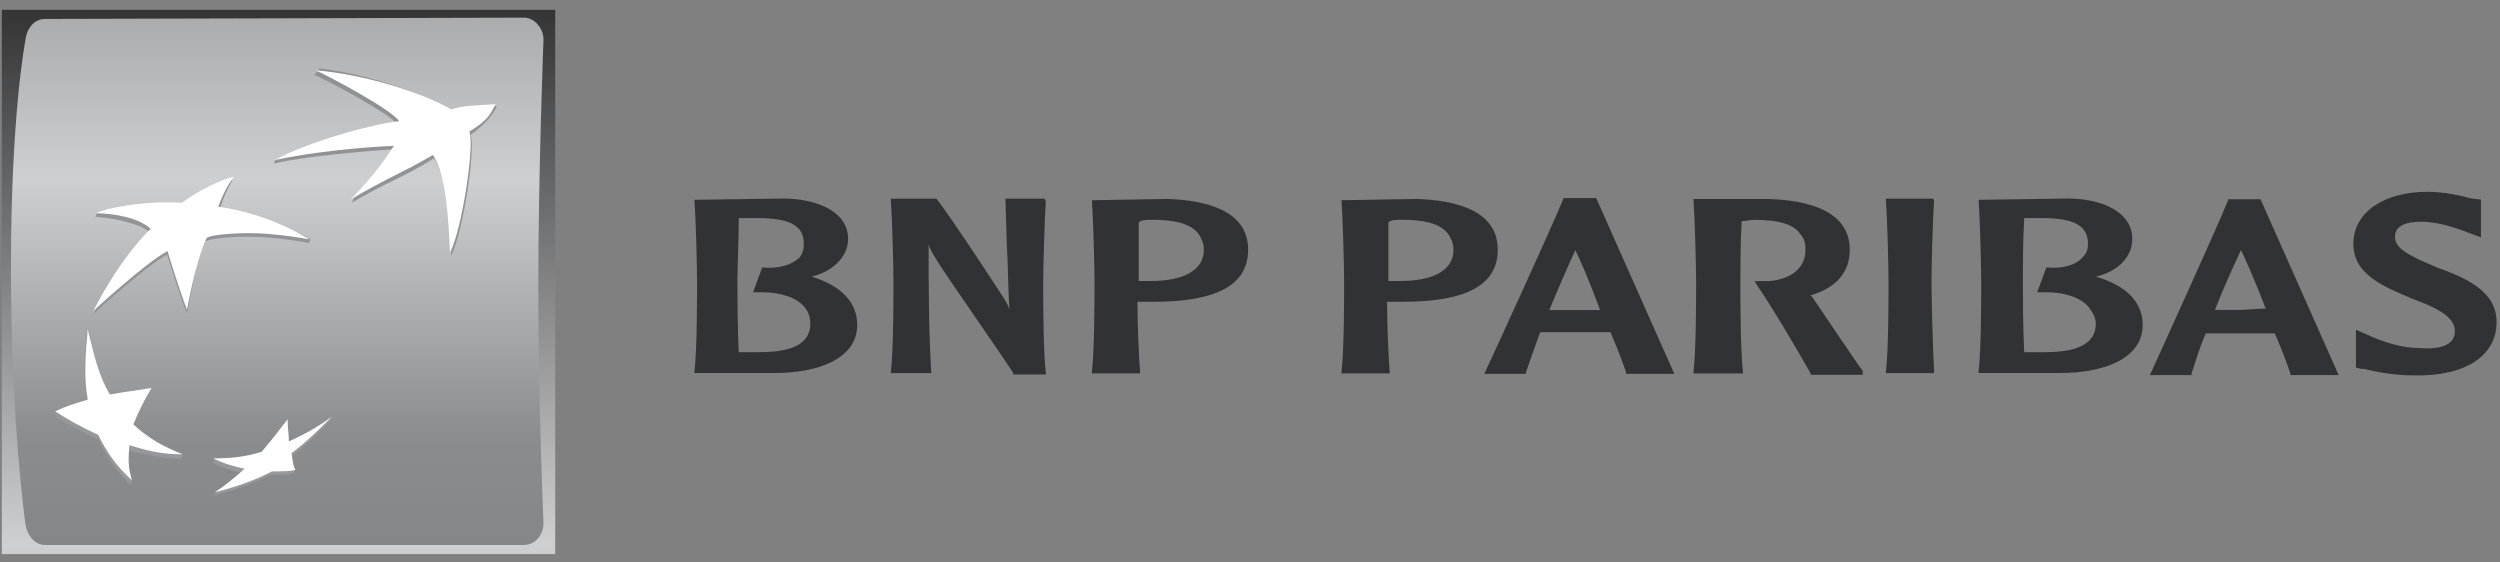 <svg width="240" height="54" viewBox="0 0 240 54" fill="none" xmlns="http://www.w3.org/2000/svg">
<rect x="0" y="0" width="240" height="54" fill="#808080" stroke="none"/>
<path d="M0.176 53.194H53.301V0.944H0.176V53.194Z" fill="url(#paint0_linear_2_1621)"/>
<path d="M4.301 1.819C3.301 1.819 2.551 2.694 2.426 3.944C2.426 3.944 1.051 10.944 1.051 25.694C1.051 40.569 2.426 50.194 2.426 50.194C2.551 51.319 3.301 52.319 4.301 52.319H50.301C51.301 52.319 52.176 51.444 52.176 50.194C52.176 50.194 51.676 38.819 51.676 27.694C51.676 16.569 52.176 3.819 52.176 3.819C52.176 2.694 51.301 1.694 50.301 1.694L4.301 1.819Z" fill="url(#paint1_linear_2_1621)"/>
<path d="M30.176 7.194C31.676 7.819 37.426 10.944 38.176 11.944C35.301 12.319 29.426 13.819 26.426 15.319L26.301 15.694C29.676 14.944 34.551 14.569 37.801 14.319C36.551 16.069 35.801 16.944 33.926 19.069L33.801 19.444C37.426 17.319 38.426 17.194 41.676 15.194C42.926 17.069 43.176 21.319 43.301 24.569C44.426 22.444 45.676 14.444 45.176 12.944C47.301 11.444 47.676 10.194 47.676 10.194C45.676 10.319 44.551 10.444 43.551 10.694C41.051 9.069 35.176 7.069 30.676 6.569L30.176 7.194Z" fill="url(#paint2_linear_2_1621)"/>
<path d="M8.301 32.069C8.051 34.694 7.926 36.694 8.301 38.819C7.176 39.069 6.301 39.194 5.426 39.569L5.301 39.944C6.676 40.819 7.801 41.444 9.426 42.194C10.301 43.944 11.176 45.194 12.551 46.569L12.676 46.194C12.426 45.194 12.051 44.319 12.176 43.194C13.926 43.694 15.426 43.944 17.426 44.069L17.551 43.694C15.801 43.069 14.051 42.444 12.676 41.194C13.176 39.944 13.676 38.944 14.426 37.819L14.551 37.444C13.051 37.694 11.676 38.194 10.426 38.444C9.426 36.694 9.051 34.194 8.551 31.819L8.301 32.069Z" fill="url(#paint3_linear_2_1621)"/>
<path d="M17.301 19.944C17.301 19.944 16.176 19.819 14.301 19.944C12.676 20.069 10.426 20.194 9.301 20.444L9.176 20.819C10.926 20.944 13.426 21.444 14.426 22.319C14.426 22.319 11.676 24.819 8.926 30.194C8.926 30.194 13.926 25.569 16.051 24.444C16.051 24.444 17.176 28.194 17.926 30.069L18.051 29.694C18.301 28.444 18.801 25.194 19.676 23.194C19.676 23.194 20.051 22.944 21.551 22.819C23.176 22.694 25.426 22.569 29.676 23.319L29.801 22.944C28.801 22.319 24.926 20.694 20.926 20.194H21.051C21.551 18.569 22.301 17.319 22.301 17.319C21.301 17.444 18.926 18.569 17.301 19.944Z" fill="url(#paint4_linear_2_1621)"/>
<path d="M27.551 42.819C27.551 42.069 27.426 41.444 27.426 40.694C26.551 41.819 25.801 42.819 24.926 43.819C23.926 44.069 22.801 44.069 21.676 44.069C21.301 44.069 20.926 44.069 20.551 44.069L20.426 44.444C21.426 44.944 22.301 45.194 23.426 45.444C22.551 46.194 21.551 46.819 20.676 47.319L20.426 47.569C22.051 47.194 24.301 46.444 25.926 45.569C26.801 45.569 27.551 45.569 28.176 45.444L28.301 45.069C28.176 44.694 27.801 44.444 27.801 43.944C29.301 42.819 30.426 41.694 31.676 40.444L31.801 40.069C30.551 40.819 29.051 42.069 27.551 42.819Z" fill="url(#paint5_linear_2_1621)"/>
<path d="M41.568 14.879C38.318 16.754 37.318 17.004 33.693 19.129C35.818 16.879 36.568 15.879 37.818 14.004C34.568 14.129 29.693 14.629 26.318 15.379C29.318 13.754 35.193 12.004 38.318 11.629C37.568 10.504 31.693 7.379 30.318 6.754C34.943 7.129 40.568 8.879 43.318 10.504C44.443 10.129 45.568 10.129 47.568 10.004C47.068 10.879 47.068 11.379 45.068 12.629C45.568 14.129 44.318 22.129 43.193 24.254C43.068 21.004 42.818 16.754 41.568 14.879Z" fill="white"/>
<path d="M17.549 43.619C15.674 42.869 14.299 42.119 12.799 40.744C13.299 39.494 13.799 38.494 14.549 37.244C13.049 37.494 11.924 37.619 10.549 37.869C9.424 35.994 9.049 34.119 8.424 31.619C8.174 34.244 8.049 36.244 8.424 38.369C7.174 38.744 6.299 38.994 5.299 39.494C6.674 40.369 7.799 40.994 9.424 41.744C10.299 43.494 11.174 44.744 12.674 46.119C12.299 44.994 12.299 43.994 12.424 42.744C14.049 43.244 15.549 43.619 17.549 43.619Z" fill="white"/>
<path d="M22.457 16.975C21.832 17.725 21.207 19.1 20.957 19.85C25.832 20.475 29.707 22.975 29.707 22.975C25.457 22.225 23.332 22.35 21.707 22.475C20.082 22.6 19.832 22.85 19.832 22.85C18.707 25.35 17.957 29.725 17.957 29.725C17.207 27.85 16.082 24.1 16.082 24.1C13.957 25.225 8.957 29.85 8.957 29.85C11.707 24.475 14.457 21.975 14.457 21.975C13.457 20.975 11.082 20.475 9.207 20.475C10.207 19.975 12.582 19.6 14.457 19.475C16.332 19.35 17.457 19.475 17.457 19.475C19.082 18.225 21.582 17.1 22.457 16.975Z" fill="white"/>
<path d="M27.609 40.253C26.734 41.378 25.984 42.378 25.109 43.378C23.484 43.878 22.109 44.003 20.484 44.003C21.484 44.503 22.359 44.753 23.484 45.003C22.484 45.878 21.609 46.628 20.609 47.253C22.234 46.878 24.484 46.128 26.109 45.253C26.984 45.253 27.734 45.253 28.359 45.128C28.109 44.628 28.109 44.253 27.984 43.503C29.484 42.378 30.609 41.253 31.859 40.003C30.484 41.003 29.359 41.628 27.734 42.378C27.734 41.628 27.609 41.128 27.609 40.253Z" fill="white"/>
<path d="M72.668 20.933C75.918 20.933 77.168 21.683 77.168 23.433C77.168 23.933 77.043 24.308 76.793 24.683C76.043 25.433 74.793 25.808 73.293 25.683H73.168L72.293 28.058H73.168C74.918 28.058 76.543 28.558 77.293 29.558C77.668 30.058 77.793 30.558 77.793 31.058C77.793 32.933 76.168 33.808 72.918 33.808C72.418 33.808 71.543 33.808 70.918 33.808C70.793 31.308 70.793 27.933 70.793 26.933C70.793 25.808 70.918 23.183 70.918 20.933C71.418 20.933 72.043 20.933 72.668 20.933ZM66.668 19.183C66.793 20.933 66.918 25.433 66.918 27.058C66.918 28.558 66.918 33.558 66.668 35.683V35.808H74.418C78.293 35.808 82.293 34.558 82.293 31.183C82.293 29.058 80.793 27.433 77.918 26.558C79.918 26.058 81.418 24.683 81.418 22.933C81.418 20.183 78.168 19.058 75.168 19.058L66.668 19.183Z" fill="#313235"/>
<path d="M100.273 19.073H96.523L96.648 23.323C96.773 25.448 96.773 27.573 96.898 29.698C96.648 28.948 96.398 28.698 95.273 26.948C95.273 26.948 91.273 20.823 89.898 19.073H85.523V19.198C85.648 20.948 85.773 25.448 85.773 27.073C85.773 28.573 85.773 33.572 85.523 35.697V35.822H89.398V35.697C89.148 31.573 89.148 27.448 89.148 23.448C89.273 23.948 89.523 24.323 90.148 25.323C90.148 25.448 97.023 35.322 97.273 35.822V35.947H100.398V35.822C100.148 33.697 100.148 28.698 100.148 27.198C100.148 25.573 100.273 21.198 100.398 19.323L100.273 19.073Z" fill="#313235"/>
<path d="M110.572 21.098C112.822 21.098 114.322 21.473 115.072 22.473C115.322 22.848 115.572 23.348 115.572 23.973C115.572 26.348 112.822 26.973 110.572 26.973H109.697C109.697 26.973 109.447 26.973 109.322 26.973C109.322 26.473 109.322 25.723 109.322 24.848C109.322 23.848 109.322 22.598 109.322 21.348C109.572 21.098 110.072 21.098 110.572 21.098ZM104.822 19.223C104.947 20.973 105.072 25.473 105.072 27.098C105.072 28.598 105.072 33.598 104.822 35.723V35.848H109.447V35.723C109.322 34.098 109.197 31.223 109.197 28.973C109.447 28.973 110.072 28.973 110.072 28.973H110.697C116.822 28.973 119.822 27.348 119.822 23.973C119.822 20.098 115.572 19.223 112.072 19.098L104.822 19.223Z" fill="#313235"/>
<path d="M134.535 21.098C136.785 21.098 138.285 21.473 139.035 22.473C139.285 22.848 139.535 23.348 139.535 23.973C139.535 26.348 136.785 26.973 134.535 26.973H133.66C133.66 26.973 133.41 26.973 133.285 26.973C133.285 26.473 133.285 25.723 133.285 24.848C133.285 23.723 133.285 22.598 133.285 21.348C133.535 21.098 134.035 21.098 134.535 21.098ZM128.785 19.223C128.91 20.973 129.035 25.473 129.035 27.098C129.035 28.598 129.035 33.598 128.785 35.723V35.848H133.41V35.723C133.285 34.098 133.16 31.223 133.16 28.973C133.41 28.973 134.035 28.973 134.035 28.973H134.66C140.785 28.973 143.785 27.348 143.785 23.973C143.785 20.098 139.535 19.223 136.035 19.098L128.785 19.223Z" fill="#313235"/>
<path d="M151.234 24.015C151.609 24.765 152.609 27.015 153.609 29.765C153.484 29.765 153.234 29.765 153.234 29.765H151.234C151.234 29.765 149.109 29.765 148.734 29.765C149.609 27.64 150.484 25.64 151.234 24.015ZM150.109 19.015C149.109 21.515 143.484 33.765 142.609 35.64L142.484 35.89H146.484V35.765C146.859 34.64 147.359 33.265 147.859 31.89C147.984 31.89 151.234 31.89 151.234 31.89H153.984C153.984 31.89 154.484 31.89 154.609 31.89C155.359 33.64 155.859 35.015 156.109 35.765V35.89H160.734L153.234 19.015H153.109H150.109Z" fill="#313235"/>
<path d="M162.576 19.23C162.701 20.98 162.826 25.48 162.826 27.105C162.826 28.605 162.826 33.605 162.576 35.73V35.855H167.326V35.73C167.076 33.605 167.076 28.605 167.076 27.105C167.076 25.98 167.076 23.355 167.201 21.23C167.576 21.23 168.076 21.105 168.451 21.105C170.576 21.105 172.201 21.48 172.826 22.48C173.201 22.855 173.326 23.355 173.326 23.98C173.326 25.98 171.576 26.855 169.826 26.98C169.201 26.98 168.826 26.98 168.826 26.98H168.451L168.576 27.23C170.201 29.605 172.701 33.855 173.826 35.855V35.98H178.826V35.605C178.576 35.355 175.326 30.48 173.951 28.48C173.951 28.48 173.951 28.48 173.826 28.355C176.326 27.605 177.576 26.105 177.576 23.98C177.576 20.105 173.326 19.23 169.826 19.105H162.576V19.23Z" fill="#313235"/>
<path d="M185.549 19.073H181.049V19.198C181.174 20.948 181.299 25.448 181.299 27.073C181.299 28.573 181.299 33.572 181.049 35.697V35.822H185.674V35.697C185.549 33.572 185.424 28.573 185.424 27.073C185.424 25.448 185.549 21.073 185.674 19.198L185.549 19.073Z" fill="#313235"/>
<path d="M195.947 20.933C199.197 20.933 200.447 21.683 200.447 23.433C200.447 23.933 200.322 24.308 199.947 24.683C199.322 25.433 198.072 25.808 196.572 25.683H196.447L195.572 28.058H196.447C198.197 28.058 199.822 28.558 200.572 29.558C200.947 30.058 201.197 30.558 201.197 31.058C201.197 32.933 199.572 33.808 196.322 33.808C195.822 33.808 194.947 33.808 194.322 33.808C194.197 31.308 194.197 27.933 194.197 26.933C194.197 25.808 194.197 23.183 194.322 20.933C194.822 20.933 195.322 20.933 195.947 20.933ZM189.947 19.183C190.072 20.933 190.197 25.433 190.197 27.058C190.197 28.558 190.197 33.558 189.947 35.683V35.808H197.822C201.697 35.808 205.697 34.558 205.697 31.183C205.697 29.058 204.197 27.433 201.197 26.558C203.322 26.058 204.697 24.683 204.697 22.933C204.697 20.183 201.447 19.058 198.572 19.058L189.947 19.183Z" fill="#313235"/>
<path d="M215.135 24.006C215.51 24.756 216.51 27.006 217.51 29.631C217.385 29.631 217.135 29.631 217.135 29.631L215.135 29.756C215.135 29.756 213.01 29.756 212.635 29.756C213.51 27.506 214.385 25.631 215.135 24.006ZM217.01 19.131H213.885V19.256C212.885 21.756 207.01 34.631 206.51 35.756L206.385 36.006H210.385V35.881C210.76 34.756 211.135 33.381 211.76 32.006C211.885 32.006 215.01 32.006 215.01 32.006H217.76C217.76 32.006 218.26 32.006 218.385 32.006C219.135 33.756 219.635 35.131 219.885 35.881V36.006H224.51L217.01 19.131Z" fill="#313235"/>
<path d="M225.922 23.413C225.922 26.413 228.922 27.538 231.547 28.663C233.547 29.413 235.672 30.288 235.672 31.788C235.672 32.163 235.547 32.538 235.297 32.788C234.797 33.288 233.797 33.538 232.297 33.413C230.672 33.413 228.922 32.913 227.047 32.038L226.172 31.663V32.288V35.288L226.672 35.413H226.922C227.922 35.663 229.797 36.038 231.672 36.038C236.672 36.163 239.672 34.163 239.672 30.913C239.672 27.913 236.672 26.663 233.922 25.663C231.922 24.788 229.922 24.038 229.922 22.788C229.922 22.413 229.922 21.288 232.422 21.288C234.297 21.288 236.172 22.038 237.172 22.413L238.172 22.788V22.163V19.163L237.172 19.038C236.297 18.788 234.672 18.413 233.047 18.413C228.797 18.413 225.922 20.413 225.922 23.413Z" fill="#313235"/>
<defs>
<linearGradient id="paint0_linear_2_1621" x1="26.72" y1="-0.403" x2="26.72" y2="87.272" gradientUnits="userSpaceOnUse">
<stop stop-color="#303031"/>
<stop offset="0.6" stop-color="#CDCFD0"/>
<stop offset="1" stop-color="#8A8C8E"/>
</linearGradient>
<linearGradient id="paint1_linear_2_1621" x1="26.602" y1="-12.294" x2="26.602" y2="86.229" gradientUnits="userSpaceOnUse">
<stop stop-color="#8A8C8E"/>
<stop offset="0.3" stop-color="#CDCFD0"/>
<stop offset="0.55" stop-color="#8A8C8E"/>
<stop offset="0.835" stop-color="#7B7C7F"/>
<stop offset="1" stop-color="#919396"/>
</linearGradient>
<linearGradient id="paint2_linear_2_1621" x1="37.015" y1="47.262" x2="37.015" y2="-16.494" gradientUnits="userSpaceOnUse">
<stop stop-color="#97999C"/>
<stop offset="1" stop-color="#8A8C8E"/>
</linearGradient>
<linearGradient id="paint3_linear_2_1621" x1="11.44" y1="47.266" x2="11.44" y2="-16.509" gradientUnits="userSpaceOnUse">
<stop stop-color="#97999C"/>
<stop offset="1" stop-color="#8A8C8E"/>
</linearGradient>
<linearGradient id="paint4_linear_2_1621" x1="19.364" y1="47.255" x2="19.364" y2="-16.479" gradientUnits="userSpaceOnUse">
<stop stop-color="#97999C"/>
<stop offset="1" stop-color="#8A8C8E"/>
</linearGradient>
<linearGradient id="paint5_linear_2_1621" x1="26.125" y1="47.264" x2="26.125" y2="-16.491" gradientUnits="userSpaceOnUse">
<stop stop-color="#97999C"/>
<stop offset="1" stop-color="#8A8C8E"/>
</linearGradient>
</defs>
</svg>
